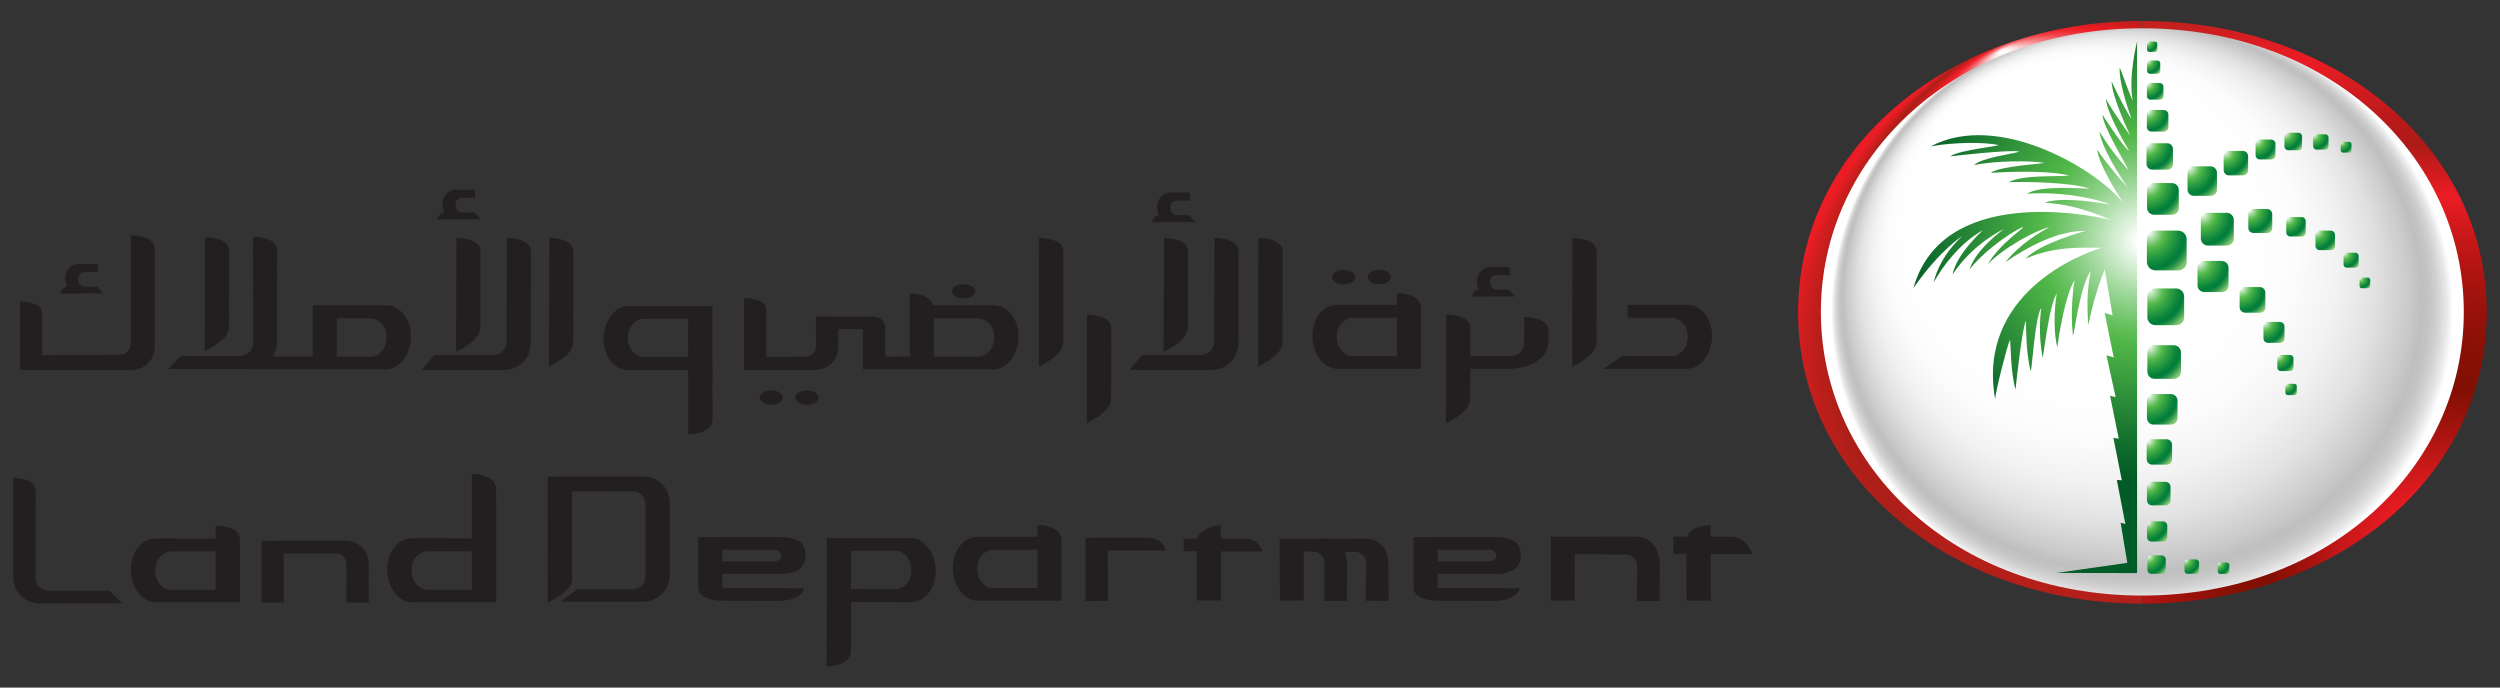 <?xml version="1.0" encoding="iso-8859-1"?>
<!-- Generator: Adobe Illustrator 22.0.0, SVG Export Plug-In . SVG Version: 6.00 Build 0)  -->
<svg version="1.1" id="Layer_1" xmlns="http://www.w3.org/2000/svg" xmlns:xlink="http://www.w3.org/1999/xlink" x="0px" y="0px"
	 viewBox="0 0 512 140.824" style="enable-background:new 0 0 512 140.824;" xml:space="preserve">
<rect x="0" y="0" width="512" height="140.824" fill="#333333" stroke="none"/>
<g>
	<g>
		<g>
			
				<radialGradient id="SVGID_1_" cx="497.22" cy="135.279" r="143.307" fx="440.64" fy="7.993" gradientTransform="matrix(0.849 0 0 0.908 35.884 2.982)" gradientUnits="userSpaceOnUse">
				<stop  offset="0" style="stop-color:#FFFFFF"/>
				<stop  offset="5.684803e-04" style="stop-color:#FFFEFE"/>
				<stop  offset="0.067" style="stop-color:#F9BBBD"/>
				<stop  offset="0.129" style="stop-color:#F58286"/>
				<stop  offset="0.187" style="stop-color:#F1565C"/>
				<stop  offset="0.238" style="stop-color:#EE363D"/>
				<stop  offset="0.281" style="stop-color:#ED232B"/>
				<stop  offset="0.311" style="stop-color:#EC1C24"/>
				<stop  offset="0.479" style="stop-color:#AB1F18"/>
				<stop  offset="0.597" style="stop-color:#E11D22"/>
				<stop  offset="0.62" style="stop-color:#EC1C24"/>
			</radialGradient>
			<path style="fill:url(#SVGID_1_);" d="M438.748,123.631c-38.877,0-70.503-25.434-70.503-59.659
				c0-34.232,31.626-59.678,70.503-59.678"/>
			
				<radialGradient id="SVGID_2_" cx="499.286" cy="116.877" r="132.178" gradientTransform="matrix(1 0 0 0.983 0 -0.913)" gradientUnits="userSpaceOnUse">
				<stop  offset="0.088" style="stop-color:#EC1C24"/>
				<stop  offset="0.119" style="stop-color:#D81A1E"/>
				<stop  offset="0.218" style="stop-color:#9A120B"/>
				<stop  offset="0.266" style="stop-color:#820F03"/>
				<stop  offset="0.319" style="stop-color:#871004"/>
				<stop  offset="0.38" style="stop-color:#951109"/>
				<stop  offset="0.445" style="stop-color:#AC1410"/>
				<stop  offset="0.512" style="stop-color:#CC181A"/>
				<stop  offset="0.568" style="stop-color:#EC1C24"/>
				<stop  offset="0.651" style="stop-color:#AD1A17"/>
				<stop  offset="0.693" style="stop-color:#BA1A1A"/>
				<stop  offset="0.769" style="stop-color:#DB1C21"/>
				<stop  offset="0.797" style="stop-color:#E91C24"/>
				<stop  offset="0.842" style="stop-color:#E01D23"/>
				<stop  offset="0.915" style="stop-color:#C81F1F"/>
				<stop  offset="0.927" style="stop-color:#C3201E"/>
			</radialGradient>
			<path style="fill:url(#SVGID_2_);" d="M438.76,4.306c38.888,0,70.527,25.435,70.527,59.666c0,34.225-31.639,59.659-70.527,59.659
				"/>
			
				<radialGradient id="SVGID_3_" cx="438.751" cy="69.864" r="63.655" fx="408.421" fy="27.367" gradientTransform="matrix(1 0 0 0.946 0 -2.217)" gradientUnits="userSpaceOnUse">
				<stop  offset="0.542" style="stop-color:#FFFFFF"/>
				<stop  offset="0.659" style="stop-color:#FCFCFC"/>
				<stop  offset="0.748" style="stop-color:#F2F2F2"/>
				<stop  offset="0.828" style="stop-color:#E2E2E2"/>
				<stop  offset="0.901" style="stop-color:#CBCBCB"/>
				<stop  offset="0.932" style="stop-color:#BFBFBF"/>
				<stop  offset="0.948" style="stop-color:#C4C4C4"/>
				<stop  offset="0.966" style="stop-color:#D1D1D1"/>
				<stop  offset="0.985" style="stop-color:#E7E7E7"/>
				<stop  offset="1" style="stop-color:#FFFFFF"/>
			</radialGradient>
			<path style="fill:url(#SVGID_3_);" d="M504.587,63.881c0,32.092-27.842,58.089-65.838,58.089
				c-37.962,0-65.833-25.997-65.833-58.089c0-32.091,27.872-58.088,65.833-58.088C476.745,5.793,504.587,31.79,504.587,63.881z"/>
		</g>
		<g>
			
				<radialGradient id="SVGID_4_" cx="440.18" cy="47.734" r="10.266" fx="440.138" fy="47.567" gradientUnits="userSpaceOnUse">
				<stop  offset="0" style="stop-color:#FFFFFF"/>
				<stop  offset="0.082" style="stop-color:#CCEAC9"/>
				<stop  offset="0.195" style="stop-color:#8ACF84"/>
				<stop  offset="0.276" style="stop-color:#61BE59"/>
				<stop  offset="0.318" style="stop-color:#51B748"/>
				<stop  offset="0.446" style="stop-color:#32A143"/>
				<stop  offset="0.621" style="stop-color:#0E873C"/>
				<stop  offset="0.714" style="stop-color:#007D3A"/>
				<stop  offset="0.744" style="stop-color:#07813D"/>
				<stop  offset="0.788" style="stop-color:#1B8C45"/>
				<stop  offset="0.841" style="stop-color:#3B9E53"/>
				<stop  offset="0.9" style="stop-color:#67B666"/>
				<stop  offset="0.932" style="stop-color:#82C571"/>
			</radialGradient>
			<path style="fill:url(#SVGID_4_);" d="M447.832,53.614c0,0.98-0.791,1.768-1.77,1.768h-4.595c-0.996,0-1.784-0.788-1.784-1.768
				v-4.606c0-0.981,0.788-1.776,1.784-1.776h4.595c0.979,0,1.77,0.795,1.77,1.776V53.614z"/>
			<radialGradient id="SVGID_5_" cx="440.112" cy="37.891" r="8.188" fx="440.079" fy="37.758" gradientUnits="userSpaceOnUse">
				<stop  offset="0" style="stop-color:#FFFFFF"/>
				<stop  offset="0.082" style="stop-color:#CCEAC9"/>
				<stop  offset="0.195" style="stop-color:#8ACF84"/>
				<stop  offset="0.276" style="stop-color:#61BE59"/>
				<stop  offset="0.318" style="stop-color:#51B748"/>
				<stop  offset="0.446" style="stop-color:#32A143"/>
				<stop  offset="0.621" style="stop-color:#0E873C"/>
				<stop  offset="0.714" style="stop-color:#007D3A"/>
				<stop  offset="0.744" style="stop-color:#07813D"/>
				<stop  offset="0.788" style="stop-color:#1B8C45"/>
				<stop  offset="0.841" style="stop-color:#3B9E53"/>
				<stop  offset="0.9" style="stop-color:#67B666"/>
				<stop  offset="0.932" style="stop-color:#82C571"/>
			</radialGradient>
			<path style="fill:url(#SVGID_5_);" d="M446.221,42.567c0,0.788-0.633,1.419-1.421,1.419h-3.65c-0.786,0-1.434-0.631-1.434-1.419
				v-3.663c0-0.777,0.648-1.412,1.434-1.412h3.65c0.788,0,1.421,0.635,1.421,1.412V42.567z"/>
			<radialGradient id="SVGID_6_" cx="451.14" cy="43.991" r="8.489" fx="451.106" fy="43.853" gradientUnits="userSpaceOnUse">
				<stop  offset="0" style="stop-color:#FFFFFF"/>
				<stop  offset="0.082" style="stop-color:#CCEAC9"/>
				<stop  offset="0.195" style="stop-color:#8ACF84"/>
				<stop  offset="0.276" style="stop-color:#61BE59"/>
				<stop  offset="0.318" style="stop-color:#51B748"/>
				<stop  offset="0.446" style="stop-color:#32A143"/>
				<stop  offset="0.621" style="stop-color:#0E873C"/>
				<stop  offset="0.714" style="stop-color:#007D3A"/>
				<stop  offset="0.744" style="stop-color:#07813D"/>
				<stop  offset="0.788" style="stop-color:#1B8C45"/>
				<stop  offset="0.841" style="stop-color:#3B9E53"/>
				<stop  offset="0.9" style="stop-color:#67B666"/>
				<stop  offset="0.932" style="stop-color:#82C571"/>
			</radialGradient>
			<path style="fill:url(#SVGID_6_);" d="M457.484,48.84c0,0.797-0.676,1.459-1.503,1.459h-3.787c-0.808,0-1.465-0.662-1.465-1.459
				v-3.793c0-0.823,0.656-1.47,1.465-1.47h3.787c0.828,0,1.503,0.648,1.503,1.47V48.84z"/>
			
				<radialGradient id="SVGID_7_" cx="448.371" cy="34.436" r="7.613" fx="448.34" fy="34.312" gradientUnits="userSpaceOnUse">
				<stop  offset="0" style="stop-color:#FFFFFF"/>
				<stop  offset="0.082" style="stop-color:#CCEAC9"/>
				<stop  offset="0.195" style="stop-color:#8ACF84"/>
				<stop  offset="0.276" style="stop-color:#61BE59"/>
				<stop  offset="0.318" style="stop-color:#51B748"/>
				<stop  offset="0.446" style="stop-color:#32A143"/>
				<stop  offset="0.621" style="stop-color:#0E873C"/>
				<stop  offset="0.714" style="stop-color:#007D3A"/>
				<stop  offset="0.744" style="stop-color:#07813D"/>
				<stop  offset="0.788" style="stop-color:#1B8C45"/>
				<stop  offset="0.841" style="stop-color:#3B9E53"/>
				<stop  offset="0.9" style="stop-color:#67B666"/>
				<stop  offset="0.932" style="stop-color:#82C571"/>
			</radialGradient>
			<path style="fill:url(#SVGID_7_);" d="M454.043,38.779c0,0.741-0.61,1.332-1.331,1.332h-3.401c-0.733,0-1.307-0.591-1.307-1.332
				v-3.387c0-0.732,0.574-1.329,1.307-1.329h3.401c0.721,0,1.331,0.596,1.331,1.329V38.779z"/>
			<radialGradient id="SVGID_8_" cx="439.943" cy="22.803" r="5.566" fx="439.92" fy="22.713" gradientUnits="userSpaceOnUse">
				<stop  offset="0" style="stop-color:#FFFFFF"/>
				<stop  offset="0.082" style="stop-color:#CCEAC9"/>
				<stop  offset="0.195" style="stop-color:#8ACF84"/>
				<stop  offset="0.276" style="stop-color:#61BE59"/>
				<stop  offset="0.318" style="stop-color:#51B748"/>
				<stop  offset="0.446" style="stop-color:#32A143"/>
				<stop  offset="0.621" style="stop-color:#0E873C"/>
				<stop  offset="0.714" style="stop-color:#007D3A"/>
				<stop  offset="0.744" style="stop-color:#07813D"/>
				<stop  offset="0.788" style="stop-color:#1B8C45"/>
				<stop  offset="0.841" style="stop-color:#3B9E53"/>
				<stop  offset="0.9" style="stop-color:#67B666"/>
				<stop  offset="0.932" style="stop-color:#82C571"/>
			</radialGradient>
			<path style="fill:url(#SVGID_8_);" d="M444.092,25.994c0,0.527-0.442,0.957-0.969,0.957h-2.505c-0.526,0-0.945-0.429-0.945-0.957
				v-2.504c0-0.513,0.419-0.958,0.945-0.958h2.505c0.527,0,0.969,0.445,0.969,0.958V25.994z"/>
			
				<radialGradient id="SVGID_9_" cx="474.453" cy="47.479" r="5.041" fx="474.432" fy="47.397" gradientUnits="userSpaceOnUse">
				<stop  offset="0" style="stop-color:#FFFFFF"/>
				<stop  offset="0.082" style="stop-color:#CCEAC9"/>
				<stop  offset="0.195" style="stop-color:#8ACF84"/>
				<stop  offset="0.276" style="stop-color:#61BE59"/>
				<stop  offset="0.318" style="stop-color:#51B748"/>
				<stop  offset="0.446" style="stop-color:#32A143"/>
				<stop  offset="0.621" style="stop-color:#0E873C"/>
				<stop  offset="0.714" style="stop-color:#007D3A"/>
				<stop  offset="0.744" style="stop-color:#07813D"/>
				<stop  offset="0.788" style="stop-color:#1B8C45"/>
				<stop  offset="0.841" style="stop-color:#3B9E53"/>
				<stop  offset="0.9" style="stop-color:#67B666"/>
				<stop  offset="0.932" style="stop-color:#82C571"/>
			</radialGradient>
			<path style="fill:url(#SVGID_9_);" d="M478.211,50.362c0,0.478-0.395,0.872-0.867,0.872h-2.248c-0.492,0-0.887-0.394-0.887-0.872
				v-2.247c0-0.481,0.394-0.882,0.887-0.882h2.248c0.473,0,0.867,0.401,0.867,0.882V50.362z"/>
			
				<radialGradient id="SVGID_10_" cx="462.191" cy="28.829" r="5.132" fx="462.171" fy="28.746" gradientUnits="userSpaceOnUse">
				<stop  offset="0" style="stop-color:#FFFFFF"/>
				<stop  offset="0.082" style="stop-color:#CCEAC9"/>
				<stop  offset="0.195" style="stop-color:#8ACF84"/>
				<stop  offset="0.276" style="stop-color:#61BE59"/>
				<stop  offset="0.318" style="stop-color:#51B748"/>
				<stop  offset="0.446" style="stop-color:#32A143"/>
				<stop  offset="0.621" style="stop-color:#0E873C"/>
				<stop  offset="0.714" style="stop-color:#007D3A"/>
				<stop  offset="0.744" style="stop-color:#07813D"/>
				<stop  offset="0.788" style="stop-color:#1B8C45"/>
				<stop  offset="0.841" style="stop-color:#3B9E53"/>
				<stop  offset="0.9" style="stop-color:#67B666"/>
				<stop  offset="0.932" style="stop-color:#82C571"/>
			</radialGradient>
			<path style="fill:url(#SVGID_10_);" d="M466.014,31.769c0,0.495-0.401,0.887-0.891,0.887h-2.3c-0.485,0-0.88-0.392-0.88-0.887
				v-2.311c0-0.485,0.395-0.879,0.88-0.879h2.3c0.489,0,0.891,0.394,0.891,0.879V31.769z"/>
			
				<radialGradient id="SVGID_11_" cx="468.072" cy="27.399" r="4.545" fx="468.053" fy="27.325" gradientUnits="userSpaceOnUse">
				<stop  offset="0" style="stop-color:#FFFFFF"/>
				<stop  offset="0.082" style="stop-color:#CCEAC9"/>
				<stop  offset="0.195" style="stop-color:#8ACF84"/>
				<stop  offset="0.276" style="stop-color:#61BE59"/>
				<stop  offset="0.318" style="stop-color:#51B748"/>
				<stop  offset="0.446" style="stop-color:#32A143"/>
				<stop  offset="0.621" style="stop-color:#0E873C"/>
				<stop  offset="0.714" style="stop-color:#007D3A"/>
				<stop  offset="0.744" style="stop-color:#07813D"/>
				<stop  offset="0.788" style="stop-color:#1B8C45"/>
				<stop  offset="0.841" style="stop-color:#3B9E53"/>
				<stop  offset="0.9" style="stop-color:#67B666"/>
				<stop  offset="0.932" style="stop-color:#82C571"/>
			</radialGradient>
			<path style="fill:url(#SVGID_11_);" d="M471.469,30.007c0,0.437-0.328,0.768-0.776,0.768h-2.053
				c-0.415,0-0.788-0.331-0.788-0.768v-2.038c0-0.442,0.373-0.791,0.788-0.791h2.053c0.449,0,0.776,0.349,0.776,0.791V30.007z"/>
			
				<radialGradient id="SVGID_12_" cx="468.468" cy="44.695" r="5.029" fx="468.447" fy="44.614" gradientUnits="userSpaceOnUse">
				<stop  offset="0" style="stop-color:#FFFFFF"/>
				<stop  offset="0.082" style="stop-color:#CCEAC9"/>
				<stop  offset="0.195" style="stop-color:#8ACF84"/>
				<stop  offset="0.276" style="stop-color:#61BE59"/>
				<stop  offset="0.318" style="stop-color:#51B748"/>
				<stop  offset="0.446" style="stop-color:#32A143"/>
				<stop  offset="0.621" style="stop-color:#0E873C"/>
				<stop  offset="0.714" style="stop-color:#007D3A"/>
				<stop  offset="0.744" style="stop-color:#07813D"/>
				<stop  offset="0.788" style="stop-color:#1B8C45"/>
				<stop  offset="0.841" style="stop-color:#3B9E53"/>
				<stop  offset="0.9" style="stop-color:#67B666"/>
				<stop  offset="0.932" style="stop-color:#82C571"/>
			</radialGradient>
			<path style="fill:url(#SVGID_12_);" d="M472.212,47.581c0,0.476-0.381,0.865-0.867,0.865h-2.264
				c-0.477,0-0.856-0.389-0.856-0.865v-2.245c0-0.491,0.379-0.887,0.856-0.887h2.264c0.486,0,0.867,0.396,0.867,0.887V47.581z"/>
			
				<radialGradient id="SVGID_13_" cx="439.89" cy="17.208" r="4.29" fx="439.872" fy="17.139" gradientUnits="userSpaceOnUse">
				<stop  offset="0" style="stop-color:#FFFFFF"/>
				<stop  offset="0.082" style="stop-color:#CCEAC9"/>
				<stop  offset="0.195" style="stop-color:#8ACF84"/>
				<stop  offset="0.276" style="stop-color:#61BE59"/>
				<stop  offset="0.318" style="stop-color:#51B748"/>
				<stop  offset="0.446" style="stop-color:#32A143"/>
				<stop  offset="0.621" style="stop-color:#0E873C"/>
				<stop  offset="0.714" style="stop-color:#007D3A"/>
				<stop  offset="0.744" style="stop-color:#07813D"/>
				<stop  offset="0.788" style="stop-color:#1B8C45"/>
				<stop  offset="0.841" style="stop-color:#3B9E53"/>
				<stop  offset="0.9" style="stop-color:#67B666"/>
				<stop  offset="0.932" style="stop-color:#82C571"/>
			</radialGradient>
			<path style="fill:url(#SVGID_13_);" d="M443.074,19.669c0,0.406-0.324,0.749-0.73,0.749h-1.947c-0.396,0-0.714-0.344-0.714-0.749
				v-1.926c0-0.414,0.317-0.746,0.714-0.746h1.947c0.406,0,0.73,0.332,0.73,0.746V19.669z"/>
			
				<radialGradient id="SVGID_14_" cx="473.928" cy="27.69" r="3.973" fx="473.911" fy="27.626" gradientUnits="userSpaceOnUse">
				<stop  offset="0" style="stop-color:#FFFFFF"/>
				<stop  offset="0.082" style="stop-color:#CCEAC9"/>
				<stop  offset="0.195" style="stop-color:#8ACF84"/>
				<stop  offset="0.276" style="stop-color:#61BE59"/>
				<stop  offset="0.318" style="stop-color:#51B748"/>
				<stop  offset="0.446" style="stop-color:#32A143"/>
				<stop  offset="0.621" style="stop-color:#0E873C"/>
				<stop  offset="0.714" style="stop-color:#007D3A"/>
				<stop  offset="0.744" style="stop-color:#07813D"/>
				<stop  offset="0.788" style="stop-color:#1B8C45"/>
				<stop  offset="0.841" style="stop-color:#3B9E53"/>
				<stop  offset="0.9" style="stop-color:#67B666"/>
				<stop  offset="0.932" style="stop-color:#82C571"/>
			</radialGradient>
			<path style="fill:url(#SVGID_14_);" d="M476.891,29.963c0,0.364-0.305,0.686-0.687,0.686h-1.783
				c-0.359,0-0.685-0.322-0.685-0.686v-1.79c0-0.368,0.327-0.677,0.685-0.677h1.783c0.383,0,0.687,0.309,0.687,0.677V29.963z"/>
			
				<radialGradient id="SVGID_15_" cx="480.148" cy="51.942" r="3.884" fx="480.133" fy="51.879" gradientUnits="userSpaceOnUse">
				<stop  offset="0" style="stop-color:#FFFFFF"/>
				<stop  offset="0.082" style="stop-color:#CCEAC9"/>
				<stop  offset="0.195" style="stop-color:#8ACF84"/>
				<stop  offset="0.276" style="stop-color:#61BE59"/>
				<stop  offset="0.318" style="stop-color:#51B748"/>
				<stop  offset="0.446" style="stop-color:#32A143"/>
				<stop  offset="0.621" style="stop-color:#0E873C"/>
				<stop  offset="0.714" style="stop-color:#007D3A"/>
				<stop  offset="0.744" style="stop-color:#07813D"/>
				<stop  offset="0.788" style="stop-color:#1B8C45"/>
				<stop  offset="0.841" style="stop-color:#3B9E53"/>
				<stop  offset="0.9" style="stop-color:#67B666"/>
				<stop  offset="0.932" style="stop-color:#82C571"/>
			</radialGradient>
			<path style="fill:url(#SVGID_15_);" d="M483.059,54.171c0,0.371-0.317,0.649-0.681,0.649h-1.746
				c-0.369,0-0.673-0.278-0.673-0.649v-1.745c0-0.363,0.304-0.673,0.673-0.673h1.746c0.364,0,0.681,0.31,0.681,0.673V54.171z"/>
			
				<radialGradient id="SVGID_16_" cx="479.516" cy="29.186" r="2.799" fx="479.504" fy="29.141" gradientUnits="userSpaceOnUse">
				<stop  offset="0" style="stop-color:#FFFFFF"/>
				<stop  offset="0.082" style="stop-color:#CCEAC9"/>
				<stop  offset="0.195" style="stop-color:#8ACF84"/>
				<stop  offset="0.276" style="stop-color:#61BE59"/>
				<stop  offset="0.318" style="stop-color:#51B748"/>
				<stop  offset="0.446" style="stop-color:#32A143"/>
				<stop  offset="0.621" style="stop-color:#0E873C"/>
				<stop  offset="0.714" style="stop-color:#007D3A"/>
				<stop  offset="0.744" style="stop-color:#07813D"/>
				<stop  offset="0.788" style="stop-color:#1B8C45"/>
				<stop  offset="0.841" style="stop-color:#3B9E53"/>
				<stop  offset="0.9" style="stop-color:#67B666"/>
				<stop  offset="0.932" style="stop-color:#82C571"/>
			</radialGradient>
			<path style="fill:url(#SVGID_16_);" d="M481.602,30.788c0,0.259-0.227,0.483-0.474,0.483h-1.262
				c-0.267,0-0.486-0.224-0.486-0.483v-1.257c0-0.259,0.219-0.482,0.486-0.482h1.262c0.247,0,0.474,0.222,0.474,0.482V30.788z"/>
			
				<radialGradient id="SVGID_17_" cx="483.372" cy="56.981" r="2.755" fx="483.361" fy="56.936" gradientUnits="userSpaceOnUse">
				<stop  offset="0" style="stop-color:#FFFFFF"/>
				<stop  offset="0.082" style="stop-color:#CCEAC9"/>
				<stop  offset="0.195" style="stop-color:#8ACF84"/>
				<stop  offset="0.276" style="stop-color:#61BE59"/>
				<stop  offset="0.318" style="stop-color:#51B748"/>
				<stop  offset="0.446" style="stop-color:#32A143"/>
				<stop  offset="0.621" style="stop-color:#0E873C"/>
				<stop  offset="0.714" style="stop-color:#007D3A"/>
				<stop  offset="0.744" style="stop-color:#07813D"/>
				<stop  offset="0.788" style="stop-color:#1B8C45"/>
				<stop  offset="0.841" style="stop-color:#3B9E53"/>
				<stop  offset="0.9" style="stop-color:#67B666"/>
				<stop  offset="0.932" style="stop-color:#82C571"/>
			</radialGradient>
			<path style="fill:url(#SVGID_17_);" d="M485.423,58.55c0,0.261-0.225,0.486-0.492,0.486h-1.219c-0.272,0-0.473-0.225-0.473-0.486
				v-1.235c0-0.246,0.201-0.469,0.473-0.469h1.219c0.267,0,0.492,0.223,0.492,0.469V58.55z"/>
			
				<radialGradient id="SVGID_18_" cx="439.934" cy="29.667" r="6.825" fx="439.907" fy="29.556" gradientUnits="userSpaceOnUse">
				<stop  offset="0" style="stop-color:#FFFFFF"/>
				<stop  offset="0.082" style="stop-color:#CCEAC9"/>
				<stop  offset="0.195" style="stop-color:#8ACF84"/>
				<stop  offset="0.276" style="stop-color:#61BE59"/>
				<stop  offset="0.318" style="stop-color:#51B748"/>
				<stop  offset="0.446" style="stop-color:#32A143"/>
				<stop  offset="0.621" style="stop-color:#0E873C"/>
				<stop  offset="0.714" style="stop-color:#007D3A"/>
				<stop  offset="0.744" style="stop-color:#07813D"/>
				<stop  offset="0.788" style="stop-color:#1B8C45"/>
				<stop  offset="0.841" style="stop-color:#3B9E53"/>
				<stop  offset="0.9" style="stop-color:#67B666"/>
				<stop  offset="0.932" style="stop-color:#82C571"/>
			</radialGradient>
			<path style="fill:url(#SVGID_18_);" d="M445.029,33.566c0,0.66-0.542,1.179-1.171,1.179h-3.068c-0.655,0-1.186-0.518-1.186-1.179
				v-3.065c0-0.644,0.531-1.167,1.186-1.167h3.068c0.628,0,1.171,0.524,1.171,1.167V33.566z"/>
			<radialGradient id="SVGID_19_" cx="450.44" cy="53.837" r="8.018" fx="450.408" fy="53.707" gradientUnits="userSpaceOnUse">
				<stop  offset="0" style="stop-color:#FFFFFF"/>
				<stop  offset="0.082" style="stop-color:#CCEAC9"/>
				<stop  offset="0.195" style="stop-color:#8ACF84"/>
				<stop  offset="0.276" style="stop-color:#61BE59"/>
				<stop  offset="0.318" style="stop-color:#51B748"/>
				<stop  offset="0.446" style="stop-color:#32A143"/>
				<stop  offset="0.621" style="stop-color:#0E873C"/>
				<stop  offset="0.714" style="stop-color:#007D3A"/>
				<stop  offset="0.744" style="stop-color:#07813D"/>
				<stop  offset="0.788" style="stop-color:#1B8C45"/>
				<stop  offset="0.841" style="stop-color:#3B9E53"/>
				<stop  offset="0.9" style="stop-color:#67B666"/>
				<stop  offset="0.932" style="stop-color:#82C571"/>
			</radialGradient>
			<path style="fill:url(#SVGID_19_);" d="M456.409,58.425c0,0.761-0.642,1.395-1.384,1.395h-3.588
				c-0.764,0-1.384-0.634-1.384-1.395v-3.595c0-0.758,0.621-1.384,1.384-1.384h3.588c0.742,0,1.384,0.626,1.384,1.384V58.425z"/>
			
				<radialGradient id="SVGID_20_" cx="463.819" cy="66.195" r="5.411" fx="463.797" fy="66.108" gradientUnits="userSpaceOnUse">
				<stop  offset="0" style="stop-color:#FFFFFF"/>
				<stop  offset="0.082" style="stop-color:#CCEAC9"/>
				<stop  offset="0.195" style="stop-color:#8ACF84"/>
				<stop  offset="0.276" style="stop-color:#61BE59"/>
				<stop  offset="0.318" style="stop-color:#51B748"/>
				<stop  offset="0.446" style="stop-color:#32A143"/>
				<stop  offset="0.621" style="stop-color:#0E873C"/>
				<stop  offset="0.714" style="stop-color:#007D3A"/>
				<stop  offset="0.744" style="stop-color:#07813D"/>
				<stop  offset="0.788" style="stop-color:#1B8C45"/>
				<stop  offset="0.841" style="stop-color:#3B9E53"/>
				<stop  offset="0.9" style="stop-color:#67B666"/>
				<stop  offset="0.932" style="stop-color:#82C571"/>
			</radialGradient>
			<path style="fill:url(#SVGID_20_);" d="M467.863,69.291c0,0.513-0.409,0.925-0.938,0.925h-2.423
				c-0.521,0-0.946-0.412-0.946-0.925v-2.435c0-0.511,0.424-0.925,0.946-0.925h2.423c0.529,0,0.938,0.414,0.938,0.925V69.291z"/>
			
				<radialGradient id="SVGID_21_" cx="466.6" cy="72.888" r="4.172" fx="466.583" fy="72.82" gradientUnits="userSpaceOnUse">
				<stop  offset="0" style="stop-color:#FFFFFF"/>
				<stop  offset="0.082" style="stop-color:#CCEAC9"/>
				<stop  offset="0.195" style="stop-color:#8ACF84"/>
				<stop  offset="0.276" style="stop-color:#61BE59"/>
				<stop  offset="0.318" style="stop-color:#51B748"/>
				<stop  offset="0.446" style="stop-color:#32A143"/>
				<stop  offset="0.621" style="stop-color:#0E873C"/>
				<stop  offset="0.714" style="stop-color:#007D3A"/>
				<stop  offset="0.744" style="stop-color:#07813D"/>
				<stop  offset="0.788" style="stop-color:#1B8C45"/>
				<stop  offset="0.841" style="stop-color:#3B9E53"/>
				<stop  offset="0.9" style="stop-color:#67B666"/>
				<stop  offset="0.932" style="stop-color:#82C571"/>
			</radialGradient>
			<path style="fill:url(#SVGID_21_);" d="M469.711,75.265c0,0.404-0.315,0.731-0.735,0.731h-1.87c-0.393,0-0.708-0.327-0.708-0.731
				v-1.876c0-0.383,0.315-0.705,0.708-0.705h1.87c0.42,0,0.735,0.322,0.735,0.705V75.265z"/>
			
				<radialGradient id="SVGID_22_" cx="468.187" cy="78.739" r="2.941" fx="468.175" fy="78.692" gradientUnits="userSpaceOnUse">
				<stop  offset="0" style="stop-color:#FFFFFF"/>
				<stop  offset="0.082" style="stop-color:#CCEAC9"/>
				<stop  offset="0.195" style="stop-color:#8ACF84"/>
				<stop  offset="0.276" style="stop-color:#61BE59"/>
				<stop  offset="0.318" style="stop-color:#51B748"/>
				<stop  offset="0.446" style="stop-color:#32A143"/>
				<stop  offset="0.621" style="stop-color:#0E873C"/>
				<stop  offset="0.714" style="stop-color:#007D3A"/>
				<stop  offset="0.744" style="stop-color:#07813D"/>
				<stop  offset="0.788" style="stop-color:#1B8C45"/>
				<stop  offset="0.841" style="stop-color:#3B9E53"/>
				<stop  offset="0.9" style="stop-color:#67B666"/>
				<stop  offset="0.932" style="stop-color:#82C571"/>
			</radialGradient>
			<path style="fill:url(#SVGID_22_);" d="M470.387,80.408c0,0.292-0.235,0.514-0.505,0.514h-1.32c-0.285,0-0.519-0.222-0.519-0.514
				V79.08c0-0.269,0.234-0.483,0.519-0.483h1.32c0.27,0,0.505,0.215,0.505,0.483V80.408z"/>
			
				<radialGradient id="SVGID_23_" cx="454.346" cy="115.354" r="2.964" fx="454.334" fy="115.306" gradientUnits="userSpaceOnUse">
				<stop  offset="0" style="stop-color:#FFFFFF"/>
				<stop  offset="0.082" style="stop-color:#CCEAC9"/>
				<stop  offset="0.195" style="stop-color:#8ACF84"/>
				<stop  offset="0.276" style="stop-color:#61BE59"/>
				<stop  offset="0.318" style="stop-color:#51B748"/>
				<stop  offset="0.446" style="stop-color:#32A143"/>
				<stop  offset="0.621" style="stop-color:#0E873C"/>
				<stop  offset="0.714" style="stop-color:#007D3A"/>
				<stop  offset="0.744" style="stop-color:#07813D"/>
				<stop  offset="0.788" style="stop-color:#1B8C45"/>
				<stop  offset="0.841" style="stop-color:#3B9E53"/>
				<stop  offset="0.9" style="stop-color:#67B666"/>
				<stop  offset="0.932" style="stop-color:#82C571"/>
			</radialGradient>
			<path style="fill:url(#SVGID_23_);" d="M456.567,117.027c0,0.293-0.247,0.524-0.522,0.524h-1.314
				c-0.267,0-0.529-0.231-0.529-0.524v-1.312c0-0.279,0.262-0.505,0.529-0.505h1.314c0.275,0,0.522,0.225,0.522,0.505V117.027z"/>
			
				<radialGradient id="SVGID_24_" cx="458.999" cy="59.111" r="6.633" fx="458.972" fy="59.004" gradientUnits="userSpaceOnUse">
				<stop  offset="0" style="stop-color:#FFFFFF"/>
				<stop  offset="0.082" style="stop-color:#CCEAC9"/>
				<stop  offset="0.195" style="stop-color:#8ACF84"/>
				<stop  offset="0.276" style="stop-color:#61BE59"/>
				<stop  offset="0.318" style="stop-color:#51B748"/>
				<stop  offset="0.446" style="stop-color:#32A143"/>
				<stop  offset="0.621" style="stop-color:#0E873C"/>
				<stop  offset="0.714" style="stop-color:#007D3A"/>
				<stop  offset="0.744" style="stop-color:#07813D"/>
				<stop  offset="0.788" style="stop-color:#1B8C45"/>
				<stop  offset="0.841" style="stop-color:#3B9E53"/>
				<stop  offset="0.9" style="stop-color:#67B666"/>
				<stop  offset="0.932" style="stop-color:#82C571"/>
			</radialGradient>
			<path style="fill:url(#SVGID_24_);" d="M463.951,62.92c0,0.616-0.505,1.125-1.151,1.125h-2.961c-0.653,0-1.16-0.509-1.16-1.125
				v-2.984c0-0.63,0.508-1.147,1.16-1.147h2.961c0.647,0,1.151,0.517,1.151,1.147V62.92z"/>
			
				<radialGradient id="SVGID_25_" cx="460.755" cy="43.101" r="6.191" fx="460.73" fy="43.001" gradientUnits="userSpaceOnUse">
				<stop  offset="0" style="stop-color:#FFFFFF"/>
				<stop  offset="0.082" style="stop-color:#CCEAC9"/>
				<stop  offset="0.195" style="stop-color:#8ACF84"/>
				<stop  offset="0.276" style="stop-color:#61BE59"/>
				<stop  offset="0.318" style="stop-color:#51B748"/>
				<stop  offset="0.446" style="stop-color:#32A143"/>
				<stop  offset="0.621" style="stop-color:#0E873C"/>
				<stop  offset="0.714" style="stop-color:#007D3A"/>
				<stop  offset="0.744" style="stop-color:#07813D"/>
				<stop  offset="0.788" style="stop-color:#1B8C45"/>
				<stop  offset="0.841" style="stop-color:#3B9E53"/>
				<stop  offset="0.9" style="stop-color:#67B666"/>
				<stop  offset="0.932" style="stop-color:#82C571"/>
			</radialGradient>
			<path style="fill:url(#SVGID_25_);" d="M465.362,46.653c0,0.591-0.498,1.069-1.084,1.069h-2.75c-0.605,0-1.071-0.478-1.071-1.069
				v-2.778c0-0.596,0.466-1.077,1.071-1.077h2.75c0.586,0,1.084,0.481,1.084,1.077V46.653z"/>
			
				<radialGradient id="SVGID_26_" cx="455.711" cy="31.216" r="6.31" fx="455.685" fy="31.114" gradientUnits="userSpaceOnUse">
				<stop  offset="0" style="stop-color:#FFFFFF"/>
				<stop  offset="0.082" style="stop-color:#CCEAC9"/>
				<stop  offset="0.195" style="stop-color:#8ACF84"/>
				<stop  offset="0.276" style="stop-color:#61BE59"/>
				<stop  offset="0.318" style="stop-color:#51B748"/>
				<stop  offset="0.446" style="stop-color:#32A143"/>
				<stop  offset="0.621" style="stop-color:#0E873C"/>
				<stop  offset="0.714" style="stop-color:#007D3A"/>
				<stop  offset="0.744" style="stop-color:#07813D"/>
				<stop  offset="0.788" style="stop-color:#1B8C45"/>
				<stop  offset="0.841" style="stop-color:#3B9E53"/>
				<stop  offset="0.9" style="stop-color:#67B666"/>
				<stop  offset="0.932" style="stop-color:#82C571"/>
			</radialGradient>
			<path style="fill:url(#SVGID_26_);" d="M460.415,34.82c0,0.605-0.487,1.098-1.084,1.098h-2.83c-0.609,0-1.095-0.493-1.095-1.098
				v-2.818c0-0.606,0.486-1.093,1.095-1.093h2.83c0.596,0,1.084,0.488,1.084,1.093V34.82z"/>
			
				<radialGradient id="SVGID_27_" cx="438.129" cy="47.472" r="69.716" fx="439.216" fy="49.444" gradientUnits="userSpaceOnUse">
				<stop  offset="0.021" style="stop-color:#FFFFFF"/>
				<stop  offset="0.064" style="stop-color:#E1F3E0"/>
				<stop  offset="0.182" style="stop-color:#94D38F"/>
				<stop  offset="0.266" style="stop-color:#64BF5C"/>
				<stop  offset="0.307" style="stop-color:#51B748"/>
				<stop  offset="0.332" style="stop-color:#4CB146"/>
				<stop  offset="0.591" style="stop-color:#15732F"/>
				<stop  offset="0.714" style="stop-color:#005B26"/>
			</radialGradient>
			<path style="fill:url(#SVGID_27_);" d="M431.059,55.174l1.59,9.402l-1.613-0.485l1.852,9.113l-1.489-0.445l1.884,8.577
				l-1.144-0.289l1.783,8.797l-1.102-0.168l1.732,8.69l-1.025-0.068l1.746,9.034l-0.97-0.281l1.369,8.222l-14.44,2.061l16.441,0.032
				V8.514c0,0-1.826,7.159-0.91,12c0.075,0.491-1.772-4.311-2.638-6.696c-0.204,2.582,1.361,7.681,2.374,10.376
				c-0.18,0.197-2.793-4.745-4.033-7.478c0.076,3.316,3.812,11.045,3.812,11.045s-3.157-4.208-5.007-7.518
				c0.272,3.207,4.713,10.552,4.713,10.552c-0.079,0.416-3.245-3.817-5.412-7.345c0.089,2.543,5.354,11.068,5.333,11.402
				c0,0-3.362-3.566-5.953-7.93c0.43,2.498,2.065,5.855,5.792,11.534c0,0-4.381-4.917-6.245-7.844
				c0.307,3.422,5.491,11.142,5.491,11.142c-5.31-6.919-25.65-19.172-39.563-11.777c5.142-0.961,11.474-0.808,13.74-0.297
				c0.961,0.206-7.761,0.961-9.762,2.336c0,0,12.513-1.466,14.16-0.957c-1.053,0.394-7.857,1.262-9.254,2.75
				c4.067-0.889,11.768-0.964,14.279-0.448c0.294,0.126-9.141,0.645-10.881,2.031c0,0,11.129-0.755,16.078,0.561
				c-2.556,0.277-9.438-0.207-12.431,1.359c3.468-0.162,13.174,0.062,16.625,1.331c-1.882-0.013-9.852-0.766-12.871,1.027
				c7.891-0.522,14.975,1.266,17.12,2.222c-1.793-0.264-9.625-1.751-13.524-0.374c6.364,0.251,12.376,2.987,13.738,3.571
				c-5.431-1.384-34.718-6.86-40.563,13.878c5.665-8.073,10.073-10.647,10.073-10.647s-4.464,3.585-5.949,9.503
				c4.606-8.028,10.06-10.637,10.06-10.637s-5.443,4.876-6.173,9.027c4.156-6.384,10.49-9.297,10.49-9.297s-5.677,4.014-7.006,8.239
				c3.627-4.556,9.86-8.369,10.853-8.605c0.946-0.24-4.431,2.982-7.126,7.556c3.001-3.167,9.582-6.876,12.591-7.585
				c-1.905,1.087-5.598,3.084-9.004,7.159c4.419-2.994,10.594-6.48,16.457-6.403c0,0-9.445,2.538-12.274,5.691
				c6.638-2.935,13.377-2.101,15.62-2.238c-4.455,1.277-25.674,9.52-21.887,30.981c0.066-1.556,2.544-11.223,3.03-12.061
				c0.182-0.315,0.043,6.482,1.149,10.091c0.159-1.66,1.397-12.645,2.106-14.035c0.06,1.194,0.036,6.889,1.017,10.335
				c0.271-0.817,0.911-11.253,2.141-12.983c-0.091,0.715-0.709,5.216,0.315,10.245c0.519-3.333,1.509-11.192,2.866-13.178
				c-0.148,0.735-0.997,6.528,0.122,11.033c0.257-2.208,1.588-10.763,3.537-13.797c-0.246,1.394-0.909,6.168-0.349,11.409
				c0.415-0.992,1.345-9.836,3.676-13.364c-0.937,4.563-0.708,7.791-0.553,11.18C429.134,59.517,431.059,55.174,431.059,55.174z"/>
			
				<radialGradient id="SVGID_28_" cx="447.565" cy="114.749" r="3.75" fx="447.549" fy="114.688" gradientUnits="userSpaceOnUse">
				<stop  offset="0" style="stop-color:#FFFFFF"/>
				<stop  offset="0.082" style="stop-color:#CCEAC9"/>
				<stop  offset="0.195" style="stop-color:#8ACF84"/>
				<stop  offset="0.276" style="stop-color:#61BE59"/>
				<stop  offset="0.318" style="stop-color:#51B748"/>
				<stop  offset="0.446" style="stop-color:#32A143"/>
				<stop  offset="0.621" style="stop-color:#0E873C"/>
				<stop  offset="0.714" style="stop-color:#007D3A"/>
				<stop  offset="0.744" style="stop-color:#07813D"/>
				<stop  offset="0.788" style="stop-color:#1B8C45"/>
				<stop  offset="0.841" style="stop-color:#3B9E53"/>
				<stop  offset="0.9" style="stop-color:#67B666"/>
				<stop  offset="0.932" style="stop-color:#82C571"/>
			</radialGradient>
			<path style="fill:url(#SVGID_28_);" d="M450.368,116.902c0,0.352-0.293,0.632-0.651,0.632h-1.692
				c-0.346,0-0.643-0.28-0.643-0.632v-1.692c0-0.359,0.297-0.644,0.643-0.644h1.692c0.358,0,0.651,0.285,0.651,0.644V116.902z"/>
			
				<radialGradient id="SVGID_29_" cx="439.881" cy="12.56" r="3.417" fx="439.867" fy="12.505" gradientUnits="userSpaceOnUse">
				<stop  offset="0" style="stop-color:#FFFFFF"/>
				<stop  offset="0.082" style="stop-color:#CCEAC9"/>
				<stop  offset="0.195" style="stop-color:#8ACF84"/>
				<stop  offset="0.276" style="stop-color:#61BE59"/>
				<stop  offset="0.318" style="stop-color:#51B748"/>
				<stop  offset="0.446" style="stop-color:#32A143"/>
				<stop  offset="0.621" style="stop-color:#0E873C"/>
				<stop  offset="0.714" style="stop-color:#007D3A"/>
				<stop  offset="0.744" style="stop-color:#07813D"/>
				<stop  offset="0.788" style="stop-color:#1B8C45"/>
				<stop  offset="0.841" style="stop-color:#3B9E53"/>
				<stop  offset="0.9" style="stop-color:#67B666"/>
				<stop  offset="0.932" style="stop-color:#82C571"/>
			</radialGradient>
			<path style="fill:url(#SVGID_29_);" d="M442.423,14.496c0,0.338-0.257,0.615-0.598,0.615h-1.509
				c-0.328,0-0.599-0.277-0.599-0.615V12.99c0-0.326,0.272-0.597,0.599-0.597h1.509c0.341,0,0.598,0.271,0.598,0.597V14.496z"/>
			<radialGradient id="SVGID_30_" cx="439.837" cy="8.644" r="2.658" fx="439.827" fy="8.601" gradientUnits="userSpaceOnUse">
				<stop  offset="0" style="stop-color:#FFFFFF"/>
				<stop  offset="0.082" style="stop-color:#CCEAC9"/>
				<stop  offset="0.195" style="stop-color:#8ACF84"/>
				<stop  offset="0.276" style="stop-color:#61BE59"/>
				<stop  offset="0.318" style="stop-color:#51B748"/>
				<stop  offset="0.446" style="stop-color:#32A143"/>
				<stop  offset="0.621" style="stop-color:#0E873C"/>
				<stop  offset="0.714" style="stop-color:#007D3A"/>
				<stop  offset="0.744" style="stop-color:#07813D"/>
				<stop  offset="0.788" style="stop-color:#1B8C45"/>
				<stop  offset="0.841" style="stop-color:#3B9E53"/>
				<stop  offset="0.9" style="stop-color:#67B666"/>
				<stop  offset="0.932" style="stop-color:#82C571"/>
			</radialGradient>
			<path style="fill:url(#SVGID_30_);" d="M441.812,10.173c0,0.242-0.199,0.458-0.458,0.458h-1.185c-0.26,0-0.459-0.216-0.459-0.458
				V8.989c0-0.259,0.199-0.475,0.459-0.475h1.185c0.259,0,0.458,0.216,0.458,0.475V10.173z"/>
			
				<radialGradient id="SVGID_31_" cx="440.077" cy="81.085" r="7.889" fx="440.045" fy="80.957" gradientUnits="userSpaceOnUse">
				<stop  offset="0" style="stop-color:#FFFFFF"/>
				<stop  offset="0.082" style="stop-color:#CCEAC9"/>
				<stop  offset="0.195" style="stop-color:#8ACF84"/>
				<stop  offset="0.276" style="stop-color:#61BE59"/>
				<stop  offset="0.318" style="stop-color:#51B748"/>
				<stop  offset="0.446" style="stop-color:#32A143"/>
				<stop  offset="0.621" style="stop-color:#0E873C"/>
				<stop  offset="0.714" style="stop-color:#007D3A"/>
				<stop  offset="0.744" style="stop-color:#07813D"/>
				<stop  offset="0.788" style="stop-color:#1B8C45"/>
				<stop  offset="0.841" style="stop-color:#3B9E53"/>
				<stop  offset="0.9" style="stop-color:#67B666"/>
				<stop  offset="0.932" style="stop-color:#82C571"/>
			</radialGradient>
			<path style="fill:url(#SVGID_31_);" d="M445.962,85.59c0,0.762-0.618,1.369-1.376,1.369h-3.538c-0.744,0-1.352-0.607-1.352-1.369
				v-3.521c0-0.752,0.607-1.369,1.352-1.369h3.538c0.758,0,1.376,0.617,1.376,1.369V85.59z"/>
			<radialGradient id="SVGID_32_" cx="440.235" cy="59.537" r="9.486" fx="440.197" fy="59.384" gradientUnits="userSpaceOnUse">
				<stop  offset="0" style="stop-color:#FFFFFF"/>
				<stop  offset="0.082" style="stop-color:#CCEAC9"/>
				<stop  offset="0.195" style="stop-color:#8ACF84"/>
				<stop  offset="0.276" style="stop-color:#61BE59"/>
				<stop  offset="0.318" style="stop-color:#51B748"/>
				<stop  offset="0.446" style="stop-color:#32A143"/>
				<stop  offset="0.621" style="stop-color:#0E873C"/>
				<stop  offset="0.714" style="stop-color:#007D3A"/>
				<stop  offset="0.744" style="stop-color:#07813D"/>
				<stop  offset="0.788" style="stop-color:#1B8C45"/>
				<stop  offset="0.841" style="stop-color:#3B9E53"/>
				<stop  offset="0.9" style="stop-color:#67B666"/>
				<stop  offset="0.932" style="stop-color:#82C571"/>
			</radialGradient>
			<path style="fill:url(#SVGID_32_);" d="M447.313,64.957c0,0.92-0.742,1.64-1.645,1.64h-4.261c-0.89,0-1.631-0.72-1.631-1.64
				v-4.236c0-0.916,0.741-1.646,1.631-1.646h4.261c0.903,0,1.645,0.731,1.645,1.646V64.957z"/>
			<radialGradient id="SVGID_33_" cx="440.196" cy="71.126" r="8.683" fx="440.161" fy="70.985" gradientUnits="userSpaceOnUse">
				<stop  offset="0" style="stop-color:#FFFFFF"/>
				<stop  offset="0.082" style="stop-color:#CCEAC9"/>
				<stop  offset="0.195" style="stop-color:#8ACF84"/>
				<stop  offset="0.276" style="stop-color:#61BE59"/>
				<stop  offset="0.318" style="stop-color:#51B748"/>
				<stop  offset="0.446" style="stop-color:#32A143"/>
				<stop  offset="0.621" style="stop-color:#0E873C"/>
				<stop  offset="0.714" style="stop-color:#007D3A"/>
				<stop  offset="0.744" style="stop-color:#07813D"/>
				<stop  offset="0.788" style="stop-color:#1B8C45"/>
				<stop  offset="0.841" style="stop-color:#3B9E53"/>
				<stop  offset="0.9" style="stop-color:#67B666"/>
				<stop  offset="0.932" style="stop-color:#82C571"/>
			</radialGradient>
			<path style="fill:url(#SVGID_33_);" d="M446.669,76.086c0,0.847-0.673,1.507-1.495,1.507h-3.89c-0.835,0-1.508-0.66-1.508-1.507
				v-3.871c0-0.845,0.673-1.514,1.508-1.514h3.89c0.822,0,1.495,0.669,1.495,1.514V76.086z"/>
			
				<radialGradient id="SVGID_34_" cx="440.025" cy="113.984" r="4.748" fx="440.006" fy="113.907" gradientUnits="userSpaceOnUse">
				<stop  offset="0" style="stop-color:#FFFFFF"/>
				<stop  offset="0.082" style="stop-color:#CCEAC9"/>
				<stop  offset="0.195" style="stop-color:#8ACF84"/>
				<stop  offset="0.276" style="stop-color:#61BE59"/>
				<stop  offset="0.318" style="stop-color:#51B748"/>
				<stop  offset="0.446" style="stop-color:#32A143"/>
				<stop  offset="0.621" style="stop-color:#0E873C"/>
				<stop  offset="0.714" style="stop-color:#007D3A"/>
				<stop  offset="0.744" style="stop-color:#07813D"/>
				<stop  offset="0.788" style="stop-color:#1B8C45"/>
				<stop  offset="0.841" style="stop-color:#3B9E53"/>
				<stop  offset="0.9" style="stop-color:#67B666"/>
				<stop  offset="0.932" style="stop-color:#82C571"/>
			</radialGradient>
			<path style="fill:url(#SVGID_34_);" d="M443.563,116.699c0,0.451-0.362,0.824-0.813,0.824h-2.132
				c-0.474,0-0.823-0.373-0.823-0.824v-2.123c0-0.443,0.349-0.824,0.823-0.824h2.132c0.452,0,0.813,0.381,0.813,0.824V116.699z"/>
			<radialGradient id="SVGID_35_" cx="439.99" cy="98.973" r="6.086" fx="439.966" fy="98.874" gradientUnits="userSpaceOnUse">
				<stop  offset="0" style="stop-color:#FFFFFF"/>
				<stop  offset="0.082" style="stop-color:#CCEAC9"/>
				<stop  offset="0.195" style="stop-color:#8ACF84"/>
				<stop  offset="0.276" style="stop-color:#61BE59"/>
				<stop  offset="0.318" style="stop-color:#51B748"/>
				<stop  offset="0.446" style="stop-color:#32A143"/>
				<stop  offset="0.621" style="stop-color:#0E873C"/>
				<stop  offset="0.714" style="stop-color:#007D3A"/>
				<stop  offset="0.744" style="stop-color:#07813D"/>
				<stop  offset="0.788" style="stop-color:#1B8C45"/>
				<stop  offset="0.841" style="stop-color:#3B9E53"/>
				<stop  offset="0.9" style="stop-color:#67B666"/>
				<stop  offset="0.932" style="stop-color:#82C571"/>
			</radialGradient>
			<path style="fill:url(#SVGID_35_);" d="M444.534,102.449c0,0.565-0.489,1.052-1.073,1.052h-2.718
				c-0.568,0-1.047-0.487-1.047-1.052v-2.729c0-0.575,0.479-1.043,1.047-1.043h2.718c0.584,0,1.073,0.468,1.073,1.043V102.449z"/>
			
				<radialGradient id="SVGID_36_" cx="439.969" cy="107.023" r="5.227" fx="439.948" fy="106.939" gradientUnits="userSpaceOnUse">
				<stop  offset="0" style="stop-color:#FFFFFF"/>
				<stop  offset="0.082" style="stop-color:#CCEAC9"/>
				<stop  offset="0.195" style="stop-color:#8ACF84"/>
				<stop  offset="0.276" style="stop-color:#61BE59"/>
				<stop  offset="0.318" style="stop-color:#51B748"/>
				<stop  offset="0.446" style="stop-color:#32A143"/>
				<stop  offset="0.621" style="stop-color:#0E873C"/>
				<stop  offset="0.714" style="stop-color:#007D3A"/>
				<stop  offset="0.744" style="stop-color:#07813D"/>
				<stop  offset="0.788" style="stop-color:#1B8C45"/>
				<stop  offset="0.841" style="stop-color:#3B9E53"/>
				<stop  offset="0.9" style="stop-color:#67B666"/>
				<stop  offset="0.932" style="stop-color:#82C571"/>
			</radialGradient>
			<path style="fill:url(#SVGID_36_);" d="M443.866,110.008c0,0.506-0.417,0.91-0.901,0.91h-2.346c-0.474,0-0.902-0.404-0.902-0.91
				v-2.331c0-0.489,0.428-0.909,0.902-0.909h2.346c0.484,0,0.901,0.42,0.901,0.909V110.008z"/>
			
				<radialGradient id="SVGID_37_" cx="439.959" cy="90.284" r="6.557" fx="439.932" fy="90.177" gradientUnits="userSpaceOnUse">
				<stop  offset="0" style="stop-color:#FFFFFF"/>
				<stop  offset="0.082" style="stop-color:#CCEAC9"/>
				<stop  offset="0.195" style="stop-color:#8ACF84"/>
				<stop  offset="0.276" style="stop-color:#61BE59"/>
				<stop  offset="0.318" style="stop-color:#51B748"/>
				<stop  offset="0.446" style="stop-color:#32A143"/>
				<stop  offset="0.621" style="stop-color:#0E873C"/>
				<stop  offset="0.714" style="stop-color:#007D3A"/>
				<stop  offset="0.744" style="stop-color:#07813D"/>
				<stop  offset="0.788" style="stop-color:#1B8C45"/>
				<stop  offset="0.841" style="stop-color:#3B9E53"/>
				<stop  offset="0.9" style="stop-color:#67B666"/>
				<stop  offset="0.932" style="stop-color:#82C571"/>
			</radialGradient>
			<path style="fill:url(#SVGID_37_);" d="M444.845,94.014c0,0.626-0.51,1.155-1.127,1.155h-2.939c-0.634,0-1.137-0.529-1.137-1.155
				v-2.919c0-0.622,0.503-1.132,1.137-1.132h2.939c0.617,0,1.127,0.51,1.127,1.132V94.014z"/>
		</g>
	</g>
	<g>
		<path style="fill:#231F20;" d="M186.636,72.993l-5.359,0.012l0.015-5.785c0-2.44-2.393-2.385-2.393-2.385l-11.818-0.042
			l0.03,5.847c0,2.325-2.073,2.398-2.073,2.398l-8.108,0.082V63.42c0-2.428-4.544-2.366-4.544-2.366v14.717l14.527,0.014
			c2.322,0,4.789-1.595,4.789-4.978l-0.025-3.42l5.055,0.04v8.193l9.596,0.019"/>
		<path style="fill:#231F20;" d="M31.691,70.807c0,3.375-2.456,4.972-4.79,4.964H4.099L4.074,61.749c0,0,4.547-0.059,4.547,2.357
			v8.637l16.084-0.075c0,0,2.088-0.099,2.088-2.421l-0.015-22.04c0,0,4.913-0.059,4.913,2.745V70.807z"/>
		<path style="fill:#231F20;" d="M199.738,59.67c0,0.817-1.082,1.471-2.398,1.471c-1.305,0-2.39-0.653-2.39-1.471
			c0-0.818,1.085-1.466,2.39-1.466C198.656,58.204,199.738,58.851,199.738,59.67z"/>
		<path style="fill:#231F20;" d="M160.336,81.407c0,0.817-1.046,1.477-2.374,1.477c-1.346,0-2.413-0.66-2.413-1.477
			c0-0.805,1.067-1.464,2.413-1.464C159.289,79.944,160.336,80.602,160.336,81.407z"/>
		<path style="fill:#231F20;" d="M167.656,81.407c0,0.817-1.099,1.477-2.419,1.477c-1.301,0-2.384-0.66-2.384-1.477
			c0-0.805,1.083-1.464,2.384-1.464C166.557,79.944,167.656,80.602,167.656,81.407z"/>
		<path style="fill:#231F20;" d="M277.592,56.75c0,0.803-1.064,1.481-2.412,1.481c-1.308,0-2.374-0.678-2.374-1.481
			c0-0.8,1.065-1.469,2.374-1.469C276.528,55.281,277.592,55.95,277.592,56.75z"/>
		<path style="fill:#231F20;" d="M284.887,56.75c0,0.803-1.069,1.481-2.383,1.481c-1.324,0-2.393-0.678-2.393-1.481
			c0-0.8,1.069-1.469,2.393-1.469C283.818,55.281,284.887,55.95,284.887,56.75z"/>
		<path style="fill:#231F20;" d="M301.096,72.904v2.63h8.29c2.692,0,7.727-1.595,7.727-5.515v-2.343c0-2.833-4.925-2.75-4.925-2.75
			l-0.044,5.067c0,2.701-2.442,2.912-2.442,2.912h-0.315H301.096z"/>
		<path style="fill:#231F20;" d="M321.978,75.121c1.607-0.87,4.99-2.539,4.99-5.079l0.017-18.539c0-2.813-4.956-2.755-4.956-2.755
			L321.978,75.121z"/>
		<path style="fill:#231F20;" d="M296.126,86.69c1.615-0.855,4.972-2.527,4.972-5.081l0.032-14.437c0-2.804-4.944-2.751-4.944-2.751
			L296.126,86.69z"/>
		<path style="fill:#231F20;" d="M222.58,86.69c1.574-0.862,4.978-2.537,4.978-5.081l0.014-14.437c0-2.804-4.938-2.751-4.938-2.751
			L222.58,86.69z"/>
		<path style="fill:#231F20;" d="M233.924,72.697l-2.641,3.064h16.776c2.701,0.011,5.583-1.851,5.583-5.771V51.475
			c0-2.82-4.906-2.759-4.906-2.759l-0.066,21.055c0,2.718-2.472,2.926-2.472,2.926h-0.293H233.924z"/>
		<path style="fill:#231F20;" d="M257.684,75.08c1.6-0.852,4.972-2.528,4.972-5.09l0.033-18.515c0-2.82-4.963-2.759-4.963-2.759
			L257.684,75.08z"/>
		<path style="fill:#231F20;" d="M212.776,75.08c1.558-0.852,4.975-2.528,4.975-5.09V51.475c0.012-2.82-4.933-2.759-4.933-2.759
			L212.776,75.08z"/>
		<path style="fill:#231F20;" d="M238.311,72.076c1.619-0.857,4.972-2.543,4.972-5.105l0.033-15.497c0-2.82-4.924-2.759-4.924-2.759
			L238.311,72.076z"/>
		<path style="fill:#231F20;" d="M89.008,72.697l-2.641,3.064h16.791c2.686,0.011,5.537-1.851,5.537-5.771l0.032-18.515
			c0-2.82-4.927-2.759-4.927-2.759l-0.06,21.055c0,2.718-2.458,2.926-2.458,2.926h-0.307H89.008z"/>
		<path style="fill:#231F20;" d="M112.433,75.08c1.597-0.852,4.987-2.528,4.987-5.09l0.015-18.515c0-2.82-4.927-2.759-4.927-2.759
			L112.433,75.08z"/>
		<path style="fill:#231F20;" d="M93.399,72.076c1.58-0.857,4.985-2.543,4.985-5.105L98.4,51.475c0-2.82-4.928-2.759-4.928-2.759
			L93.399,72.076z"/>
		<path style="fill:#231F20;" d="M37.119,72.877l-2.704,2.69h16.776c2.702,0,5.547-1.86,5.547-5.787l0.019-18.526
			c0-2.812-4.923-2.75-4.923-2.75l0.033,21.47c0,2.692-2.463,2.903-2.463,2.903h-0.311H37.119z"/>
		<path style="fill:#231F20;" d="M41.931,71.92c1.599-0.849,4.989-2.532,4.989-5.094l0.013-15.5c0-2.813-4.931-2.75-4.931-2.75
			L41.931,71.92z"/>
		<path style="fill:#231F20;" d="M89.522,44.929l8.904-0.029l-1.222-1.405l-2.573,0.022c0,0-1.341-0.115-1.341-1.597
			c0-1.466,1.512-1.396,1.512-1.396l2.512-0.028v-1.656l-4.068,0.02c-1.435-0.02-2.629,1.339-2.637,3.024
			c0,0.587,0.152,1.168,0.406,1.647C89.919,43.532,89.522,44.929,89.522,44.929z"/>
		<path style="fill:#231F20;" d="M235.904,45.495l8.889-0.016l-1.218-1.422l-2.577,0.017c0,0-1.338-0.104-1.338-1.579
			c0.01-1.471,1.51-1.409,1.51-1.409l2.512-0.01v-1.656l-4.061,0.009c-1.461,0-2.647,1.344-2.647,3.024
			c0,0.601,0.137,1.186,0.424,1.657C236.284,44.111,235.904,45.495,235.904,45.495z"/>
		<path style="fill:#231F20;" d="M12.274,60.131l8.902-0.017l-1.25-1.412l-2.575,0.019c0,0-1.327-0.125-1.327-1.589
			c0-1.469,1.512-1.403,1.512-1.403l2.501-0.033v-1.65l-4.056,0.017c-1.467-0.005-2.643,1.344-2.643,3.028
			c0,0.605,0.156,1.181,0.428,1.649C12.655,58.741,12.274,60.131,12.274,60.131z"/>
		<path style="fill:#231F20;" d="M301.403,60.756l8.898-0.036l-1.223-1.393l-2.611,0.015c0,0-1.311-0.12-1.311-1.595
			c0.016-1.463,1.499-1.402,1.499-1.402l2.53-0.009v-1.659l-4.055,0.012c-1.482-0.012-2.657,1.35-2.657,3.016
			c-0.016,0.614,0.138,1.193,0.413,1.657C301.774,59.361,301.403,60.756,301.403,60.756z"/>
	</g>
	<g>
		<path style="fill:#231F20;" d="M169.327,110.191l17.263,0.021c2.718,0.014,5.06,3.096,5.051,6.762
			c-0.026,3.666-2.332,6.354-5.027,6.346l-12.317-0.035l0.025-2.639c0,0,8.784,0.011,9.196,0.012c0.371-0.01,3.1-0.587,3.125-3.794
			c0.009-3.196-2.326-4.024-2.844-4.051c-0.516-0.02-9.485-0.02-9.485-0.02l-0.044,20.468c-0.01,3.329-4.979,3.219-4.979,3.219
			L169.327,110.191z"/>
		<path style="fill:#231F20;" d="M49.128,123.378l-17.263-0.007c-2.718-0.011-5.064-3.092-5.056-6.757
			c0.023-3.666,2.326-6.356,5.022-6.35l12.316,0.023l-0.023,2.639c0,0-8.783-0.003-9.196-0.004c-0.371,0.012-3.098,0.59-3.121,3.797
			c-0.006,3.196,2.329,4.023,2.848,4.048c0.516,0.021,9.484,0.013,9.484,0.013l0.008-13.131c0,0,4.996-0.068,4.979,2.715
			L49.128,123.378z"/>
		<path style="fill:#231F20;" d="M145.917,62.673l-17.263,0.01c-2.717,0.012-5.063,3.093-5.055,6.758
			c0.024,3.666,2.329,6.356,5.024,6.35l12.316-0.027l-0.023-2.639c0,0-8.783,0.005-9.197,0.006c-0.37-0.011-3.098-0.589-3.122-3.796
			c-0.007-3.196,2.329-4.022,2.847-4.049c0.516-0.02,9.485-0.014,9.485-0.014l0.024,23.689c0,0,4.971,0.11,4.979-3.219
			L145.917,62.673z"/>
		<path style="fill:#231F20;" d="M101.623,123.351l-17.263,0.005c-2.717-0.01-5.065-3.088-5.06-6.753
			c0.019-3.667,2.322-6.359,5.018-6.355l12.317,0.016l-0.021,2.638c0,0-8.784,0.003-9.196,0.003
			c-0.371,0.012-3.099,0.592-3.119,3.798c-0.004,3.196,2.332,4.021,2.851,4.048c0.516,0.02,9.485,0.005,9.485,0.005l0.002-23.688
			c0,0,4.971-0.116,4.982,3.214L101.623,123.351z"/>
		<path style="fill:#231F20;" d="M75.532,123.381h-4.593l0.017-7.679c-0.01-2.293-2.108-2.353-2.108-2.353l-10.72,0.009v10.024
			h-4.568V110.75l17.175-0.008c2.322,0,4.791,1.576,4.791,4.906L75.532,123.381z"/>
		<path style="fill:#231F20;" d="M284.404,123.055l-4.699-0.023l0.062-7.634c0-2.296-2.105-2.366-2.105-2.366l-10.658-0.078
			l0.011,10.04l-4.883,0.018l-0.073-12.711l17.423-0.033c2.363,0,4.864,1.61,4.836,4.935L284.404,123.055z"/>
		<path style="fill:#231F20;" d="M339.887,123.096l-4.634-0.024l0.058-6.73c0-2.687-2.102-2.773-2.102-2.773l-10.701-0.053
			l-0.017,9.477l-4.864,0.038l0.024-13.118l17.478-0.018c2.339,0,4.792,1.863,4.792,5.754L339.887,123.096z"/>
		<path style="fill:#231F20;" d="M271.207,110.301c2.331,0,4.658,1.457,4.658,5.348l-0.035,7.406l-4.588,0.017v-7.362
			c0-2.687-2.108-2.781-2.108-2.781"/>
		<path style="fill:#231F20;" d="M238.661,112.743l-11.789,0.01l0.037,10.31l-4.6,0.003l0.019-12.926l11.868-0.023
			c1.843-0.015,3.82,0.125,4.53,2.595C238.661,112.743,238.661,112.743,238.661,112.743z"/>
		<path style="fill:#231F20;" d="M345.381,113.404l0.013,9.627h4.976l-0.015-9.565l8.494-0.011
			c-0.777-2.253-2.412-3.535-4.301-3.528h-4.239v-2.373c0,0-4.039-0.07-4.788,2.367l0,0l-2.809-0.027l0.015,3.525L345.381,113.404z"
			/>
		<path style="fill:#231F20;" d="M242.416,112.898l2.689-0.006v10.087l4.953,0.015v-10.042l8.491-0.015
			c-0.773-2.251-2.41-2.635-4.299-2.635h-4.237l0.015-2.788c0,0-4.059,0.352-4.807,2.788l0,0l-2.805-0.004V112.898z"/>
		<path style="fill:#231F20;" d="M112.17,97.576l19.438-0.016c2.666-0.021,5.559,1.793,5.575,5.675l-0.01,14.225
			c0.015,3.869-2.826,5.741-5.508,5.755l-16.984,0.012l3.543-2.546l11.239,0.014h0.308c0,0,2.442-0.222,2.431-2.889l0.008-14.339
			c-0.011-2.66-2.466-2.854-2.466-2.854l-12.593,0.014l0.021,18.064c0,2.159-3.41,3.847-4.994,4.733L112.17,97.576z"/>
		<path style="fill:#231F20;" d="M2.701,97.87c0,0,4.61-0.052,4.61,2.709l-0.017,17.545c0,2.664,2.439,2.873,2.439,2.873h0.303
			l12.354-0.01l2.659,2.587l-16.779,0.012c-2.715,0.004-5.568-1.821-5.568-5.704V97.87z"/>
		<path style="fill:#231F20;" d="M164.713,120.474c-0.227,1.458-2.446,2.608-5.143,2.589l-11.638-0.027c0,0-4.925,0.076-4.925-2.709
			v-10.323l16.241-0.021c3.661,0,5.749,0.754,5.722,3.801c0,3.045-2.678,3.781-5.374,3.763l-11.66-0.008l0.013-2.564
			c0,0,9.865,0,10.145,0c0.387,0,1.866,0.11,1.866-1.236c0-1.227-1.744-1.174-1.744-1.174l-10.267,0.014l-0.012,7.879
			C147.935,120.458,162.531,120.474,164.713,120.474z"/>
		<path style="fill:#231F20;" d="M311.194,120.474c-0.226,1.458-2.446,2.608-5.143,2.589l-11.638-0.027c0,0-4.924,0.076-4.924-2.709
			v-10.323l16.24-0.021c3.662,0,5.749,0.754,5.722,3.801c0,3.045-2.677,3.781-5.373,3.763l-11.661-0.008l0.013-2.564
			c0,0,9.865,0,10.146,0c0.388,0,1.865,0.11,1.865-1.236c0-1.227-1.743-1.174-1.743-1.174l-10.267,0.014l-0.013,7.879
			C294.416,120.458,309.012,120.474,311.194,120.474z"/>
		<path style="fill:#231F20;" d="M217.406,123.032v-11.866c0,0,0.243-1.764-1.285-2.752c-1.528-0.988-3.417-0.854-3.641-0.858
			v12.881c0,0-9.345-0.002-9.484-0.007c-0.519-0.026-2.856-0.848-2.856-4.044c0.016-3.208,2.742-3.791,3.113-3.802
			c0.414,0,9.197-0.015,9.197-0.015l0.016-2.639h-12.315c-2.695,0.002-4.995,2.695-5.01,6.361c0,3.664,2.351,6.742,5.07,6.746
			L217.406,123.032z"/>
		<path style="fill:#231F20;" d="M291.038,75.525V63.658c0,0,0.243-1.764-1.285-2.753c-1.528-0.988-3.417-0.854-3.641-0.858v12.881
			c0,0-9.345-0.001-9.484-0.006c-0.519-0.027-2.856-0.849-2.856-4.045c0.015-3.206,2.742-3.79,3.113-3.802
			c0.413,0,9.197-0.015,9.197-0.015l0.016-2.639h-12.315c-2.696,0.001-4.995,2.694-5.01,6.36c0,3.665,2.351,6.742,5.069,6.746
			L291.038,75.525z"/>
		<path style="fill:#231F20;" d="M328.37,75.525l3.846-2.596c0,0,10.424-0.001,10.563-0.006c0.52-0.027,2.856-0.849,2.856-4.045
			c-0.016-3.206-2.742-3.79-3.113-3.802c-0.413,0-9.196-0.015-9.196-0.015l-0.017-2.639h12.315c2.697,0.001,4.996,2.694,5.011,6.36
			c0,3.665-2.351,6.742-5.07,6.746L328.37,75.525z"/>
		<path style="fill:#231F20;" d="M186.33,75.64l17.196,0.005c2.715-0.004,5.069-3.081,5.069-6.746
			c-0.016-3.666-2.315-6.36-5.011-6.361H191.13l0.155,2.639c0,0,8.784,0.015,9.198,0.015c0.37,0.012,3.098,0.595,3.113,3.802
			c0,3.196-2.338,4.018-2.857,4.044c-0.138,0.006-9.484,0.007-9.484,0.007l-0.001-9.273c0,0,0.242-1.764-1.286-2.751
			c-1.527-0.987-3.417-0.851-3.641-0.855l0.002,12.828"/>
		<path style="fill:#231F20;" d="M50.033,75.64l29.062,0.005c2.716-0.004,5.07-3.081,5.07-6.746
			c-0.017-3.666-2.316-6.36-5.011-6.361H64.057v2.64c0,0,3.007,0.003,4.923,0.005c4.221,0.004,6.843,0.009,7.071,0.009
			c0.371,0.012,3.098,0.595,3.113,3.802c0,3.196-2.337,4.018-2.856,4.044c-0.139,0.006-7.326,0.007-7.326,0.007l-0.002-7.861
			l-4.927-0.022l0.002,7.832h-8.63"/>
	</g>
</g>
<g>
</g>
<g>
</g>
<g>
</g>
<g>
</g>
<g>
</g>
<g>
</g>
<g>
</g>
<g>
</g>
<g>
</g>
<g>
</g>
<g>
</g>
<g>
</g>
<g>
</g>
<g>
</g>
<g>
</g>
</svg>

